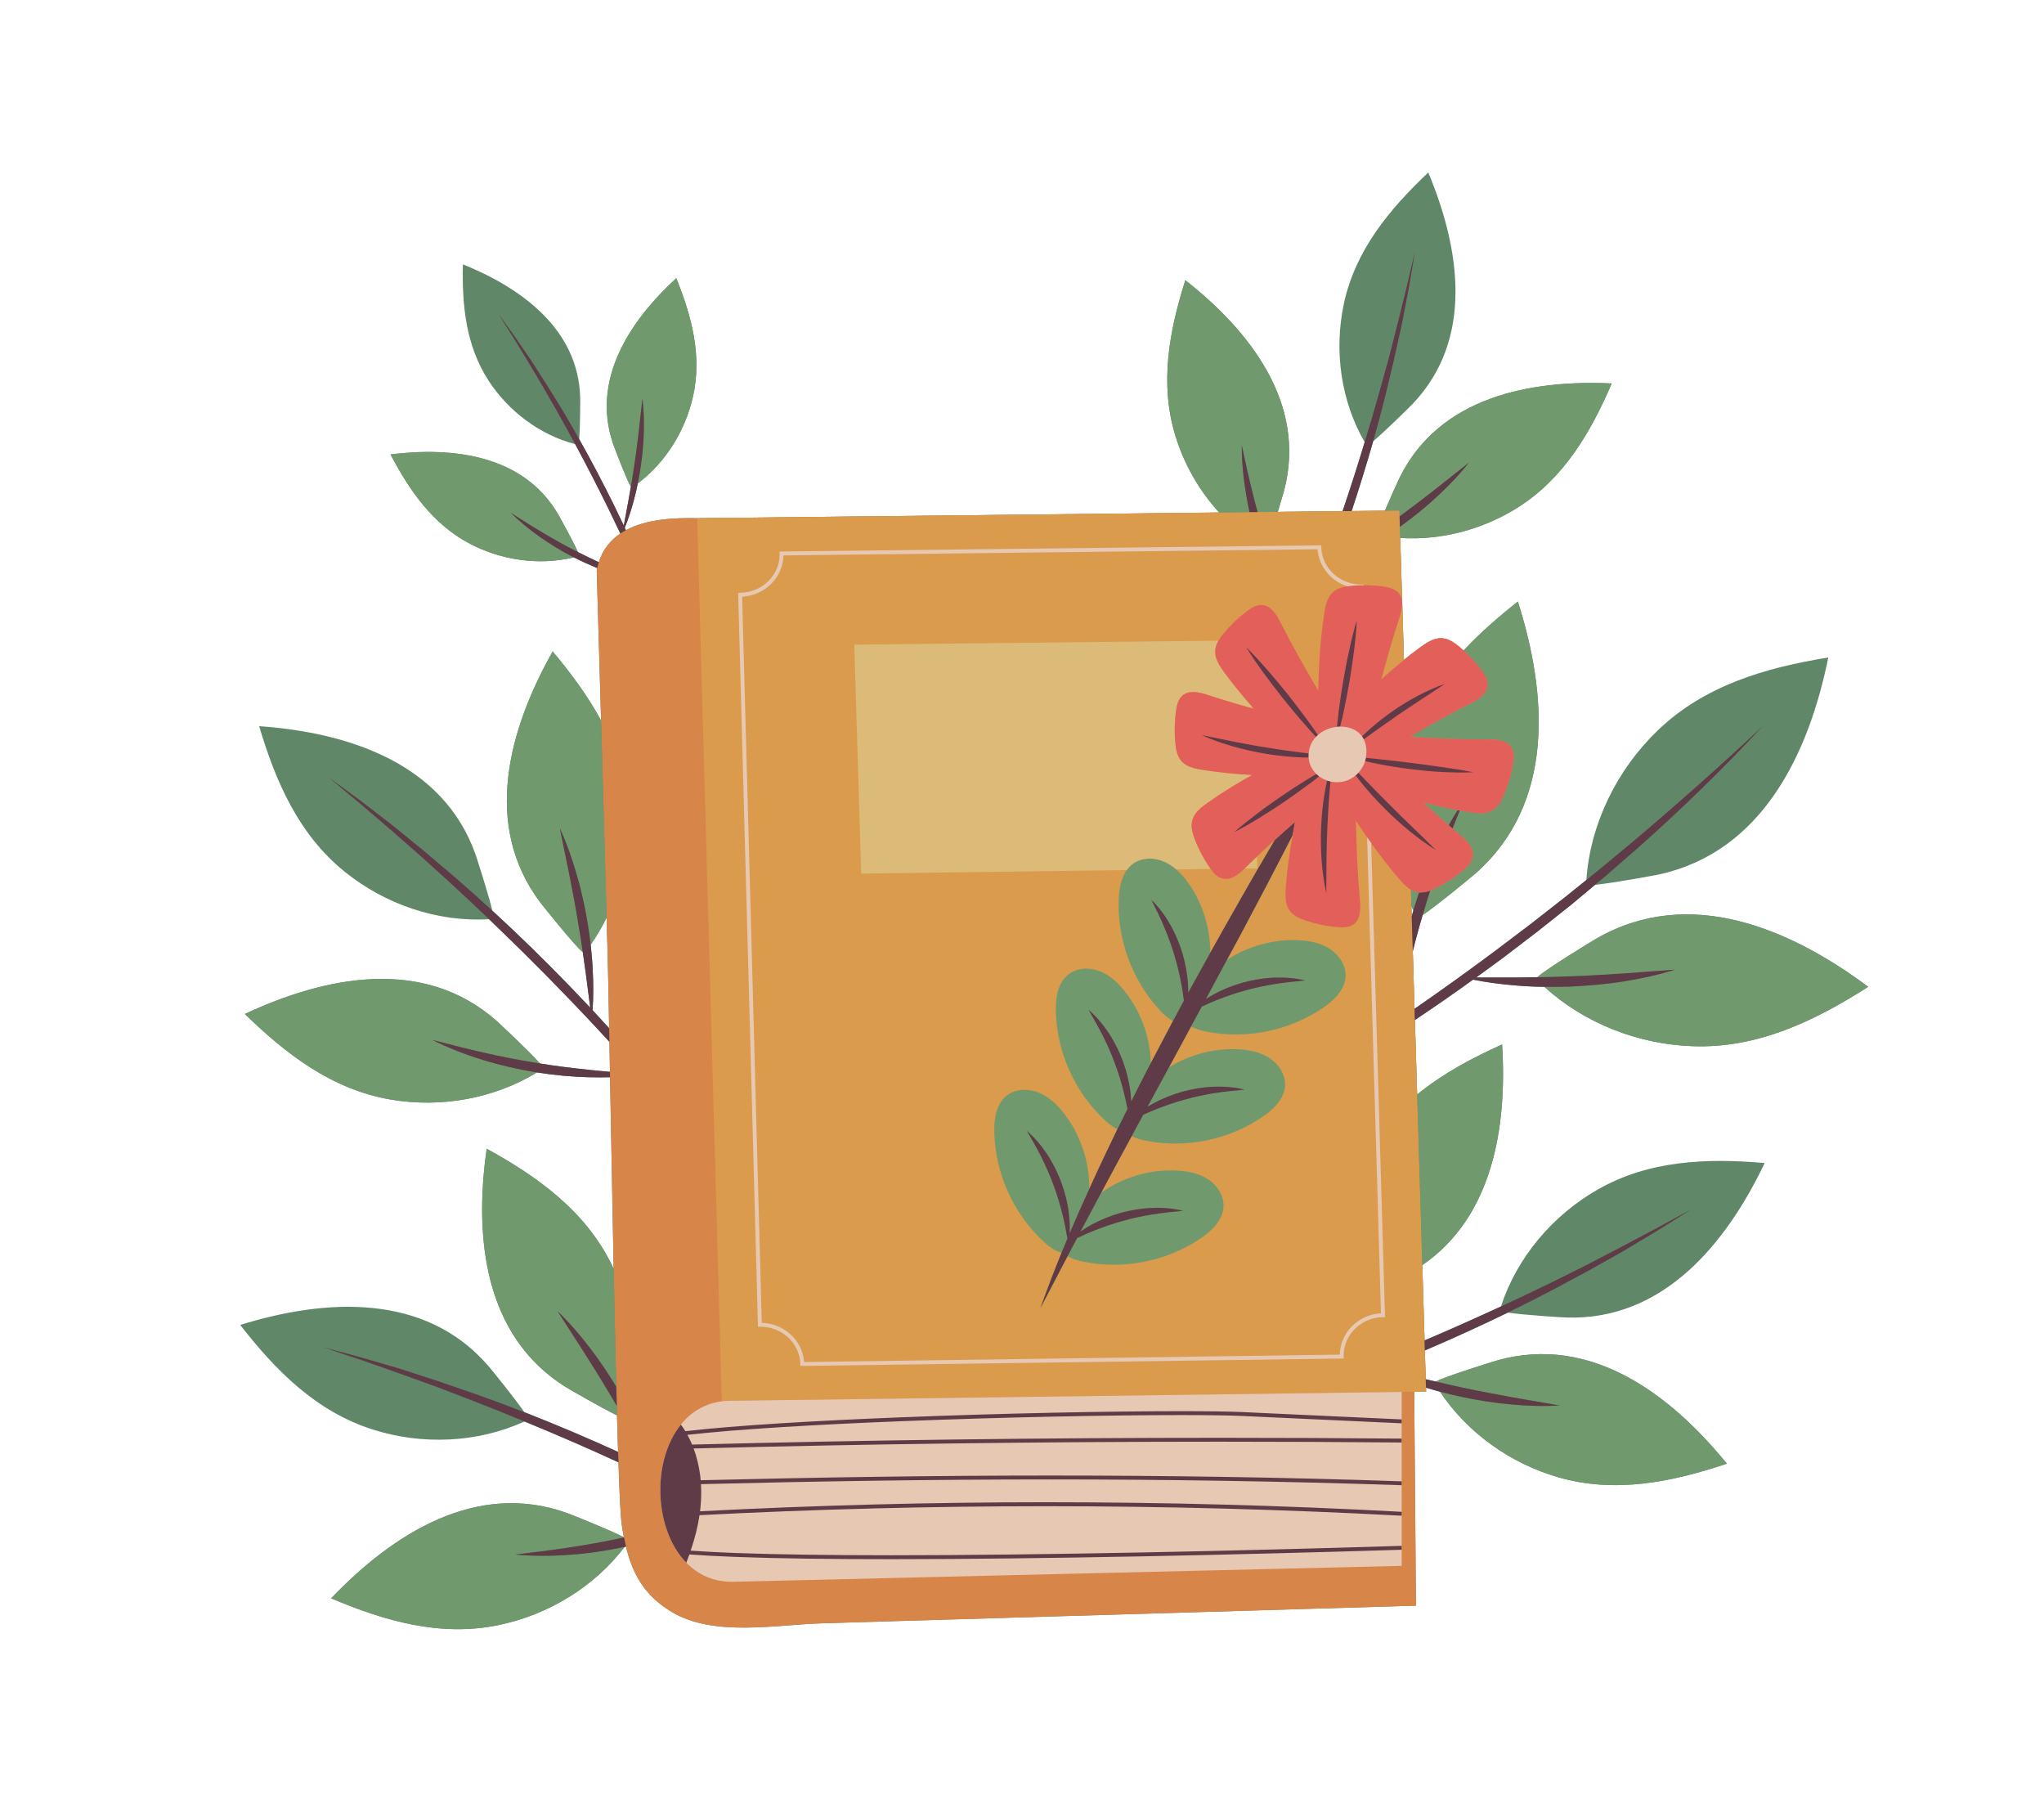 <svg version="1.2" xmlns="http://www.w3.org/2000/svg" viewBox="0 0 2259 1993" width="2259" height="1993"><style>.a{fill:#608768}.b{fill:#d8854a}.c{fill:#da9b4d}.d{fill:#709a6d}.e{fill:#e6c8b3}.f{fill:#5f3a47}.g{fill:#dcba77}.h{fill:#e3605a}</style><path class="a" d="m1731 1455.8c107.5 3.6 177.1-82.3 219.3-170.7-63.8-5.5-127.8-3.2-184.7 29.4-49.5 28.3-89 74.7-106.8 129.1-28 12.9-56.1 25.5-84.4 37.5l-2.5-83.2c78.1-53.4 93.9-153.4 88.2-243.8-33.6 15.1-66 32.5-93.9 55.3l-2.5-82.3q32.5-21.7 64.3-44.6c15.6 3.1 31.4 5.1 47.2 6.4 10.5 0.9 21.1 1.4 31.6 1.5 44.5 40.5 103.9 63.5 163.9 65.6 71.7 2.6 134.8-27.8 194-65.6-86-64.2-197.2-112-299.5-53.8-5.1 2.9-57.3 34.7-66.2 43.2q-11.7 0.2-23.4 0.3h-44.2q14.9-10.8 29.7-21.7l38.2-29.2 37.7-29.9 25.8-21.6c20.4-2 65.5-10.4 70.4-11.4 115-24.9 166.1-134.6 187.4-239.8-69.3 11.3-136.6 30.7-188.4 80.5-45 43.2-74.6 102.9-79 165.4l-23 18.5-37.7 29.5-38.2 28.9c-29.9 22.4-60.3 44.2-91 65.4l-1.9-63.6 3.2-12.5 4.2-15.5 3.5-12c15.6-10.4 54.2-42.3 58.2-45.8 88.4-77.7 79.6-198.4 47-300.6-21.3 16.8-41.8 34.6-60 54.1q-2.3-2.1-4.7-4.1c-5.6-4.6-12-9-19.3-9.4-8.7-0.5-16.7 4.8-23.7 10q-9.3 6.7-18.2 13.9l-4.1-134.8c45.2 2.9 91.1-9.3 129.4-33.3 51.3-32.2 81-83.2 104.3-137.4-90.3-4.2-190.4 15-234.3 104-1.3 2.6-9.5 20.5-16.3 36.6l-36.8 0.4c8.5-25.6 16.4-51.3 23.8-77.1 13.3-11.2 40.6-38.1 43.5-41.2 68.5-71.7 52.3-172.4 17.4-255.8-42.9 40.6-80.7 86-93.3 145.1-11 51.5-3.4 107.2 23 152.9-7.7 25.5-15.8 50.9-24.4 76.2l-71.6 0.8c3.6-11.8 6.5-22 7.1-24.1 24.9-96-38.2-176-109.3-231.9-17.8 56.3-28.7 114.3-10.9 172.2 9.6 31.2 26.2 60.4 48.3 84.5l-576.9 6.3c-24.7-0.6-55.6 0.8-78.8 13.2q-0.6-1.3-1.2-2.6c3.8-9.5 7-19.3 9.7-29.2q2.7-9.8 4.7-19.8c30.9-23.4 52.5-58.4 61-96.1 10.2-45.2-1.6-88.8-18.5-130.7-50.9 46.8-94.4 111.6-69.7 183.4 1.3 3.5 15.2 40.4 19.5 47q-1.2 7.5-2.6 14.9l-5.2 28q-5.1-10.7-10.3-21.4c-12.3-25-25.3-49.8-39-74.1 1.1-13.3 1.2-42.7 1.1-45.9-2-75.9-65.5-121.3-129.6-147.2-1.1 45.2 3.2 90.1 28.6 128.9 22 33.6 56.4 59.5 95.5 69.8 12.7 23.6 25.1 47.5 36.9 71.7q6.6 13.5 13 27c-10.8 7.3-19.3 17.5-23.8 31.7-7.8-3.6-15.5-7.3-23.1-11.2-4.8-11.1-20.5-39.4-22.2-42.3-38.7-65.3-116.3-74.1-184.9-65.6 21 40 46.7 77.2 87.7 98.7 34.9 18.3 76.5 24.3 114.9 15.1 8.5 4.3 17.1 8.2 25.8 11.8q-0.3 1.4-0.5 2.9c0.4 16.5 3 105.7 4.8 165.6-14.6-27.1-33.3-52.3-53.5-76.4-48.1 85.4-78.3 191.7-13.6 277.5 3.3 4.3 38.1 47.8 46.9 54.9q1.6 10.6 3 21.2l5.2 40q-11.5-12.2-23.2-24.3c-27.5-28.4-55.9-56.1-85-82.9-4.3-18.3-17.1-57.9-18.6-62.2-36-101.3-141.4-134.7-239.1-141.6 18.3 61.4 43.8 120.1 94.9 161.1 44.5 35.8 102.1 55.6 159.2 52.2 27.6 26.4 54.7 53.2 81.2 80.6 17.5 18 34.8 36.3 51.8 54.9 0.2 10.5 0.4 21.6 0.6 33.1q-11.1-0.9-22.2-2.1c-18.4-1.9-36.8-4.1-55.1-7.1-11.3-12.9-44.8-44.2-48.4-47.4-80.7-71-189-48.8-277.8-7.3 45.9 44.7 96.7 83.6 161.4 94.6 55 9.3 113.6-0.8 161.4-30 19.2 3 38.6 4.9 58 5.3q11.4 0.3 22.8 0c1.2 63.2 2.6 138.8 4 211.7q-1.4-2.9-2.8-5.9c-29.4-58.6-81.3-95.9-137.5-126.8-13.9 97-3.5 207.1 88 263.7 3.8 2.3 38.7 22.6 56 30.9 0.4 14.4 0.8 27.9 1.2 40.4-34.1-15.5-68.6-30.2-103.5-43.8-10.7-15.5-36.9-47.8-39.9-51.2-70.3-81.4-180.6-74.3-274.2-45.3 39.3 50.6 84.3 96 146.9 115.7 54.4 17.2 115.2 14.7 167.3-9 34.9 14.3 69.5 29.3 103.8 45.1 1.2 35.5 2.4 60.2 3.5 68.1q1.1 7.5 2.5 14.7c-15.5-8-57.4-24.8-61.9-26.4-101-36.9-193.9 23-261.6 93.9 59 25 120.5 42.8 184.7 29.6 54.7-11.2 105.7-41.9 139.6-86.4q0.7-0.2 1.5-0.4c7.3 30.4 20.8 54.7 51.2 72.6 46.5 27.3 114.1 13.8 165.3 12.2 85.8-2.5 653.9-19.5 656.6-19.5l-1.9-236.4 13.1-0.1-0.1-4.4q7.7 2.4 15.5 4.5c30.4 45.7 78 79.3 130.6 94.5 63 18.2 125.7 5.3 186.4-15-61.8-76-149.8-143.1-253.4-114.2-5.1 1.4-58.4 18-68.2 23.5q-5.6-1.3-11.2-2.6l-1-31.8c30.9-13.2 61.4-27.1 91.6-41.8 18.6 2.7 60.2 5.3 64.7 5.4zm-1076.1-339.6c1-14.5 1-29 0.2-43.5-0.4-9.6-1.2-19.2-2.3-28.8 6.7-9.5 12.5-19.6 17.6-30q0.5 18 1 36c0.5 15.8 1.1 46.5 1.8 86.2q-9.1-10-18.3-19.9zm905.3-103.6l-0.4-11.5q1.1 2.5 2.2 5z"/><path class="b" d="m1670.5 826c-5.2-8.3-16.7-9.1-26.4-9.1-28.8 0.2-57.3-1-85.8-2.8 21.7-12.8 43.7-25.1 66.4-36.5 8.7-4.4 18.5-10.4 19.3-20.1 0.6-6.4-3.1-12.3-7-17.5-5.8-7.6-12.4-14.8-19.5-21.2q-2.3-2.1-4.7-4.1c-5.6-4.6-12-9-19.3-9.4-8.7-0.5-16.7 4.8-23.7 9.9q-9.3 6.8-18.2 14l-4.1-134.8-0.4-12.3-0.3-11.5-0.2-6.5-16 0.2-36.8 0.4-10 0.1-71.6 0.8-22.3 0.2-9 0.1-33.5 0.4-576.9 6.3c-24.7-0.6-55.6 0.8-78.8 13.2q-3.2 1.7-6.1 3.7c-10.8 7.3-19.3 17.5-23.8 31.7q-1 3.1-1.8 6.5-0.3 1.4-0.5 2.9c0.4 16.5 3 105.7 4.8 165.6 0.3 12.4 0.6 23.5 0.9 32.5q2.6 92.6 5.2 185.2 0.5 18 1 36c0.5 15.8 1.1 46.5 1.8 86.2q0.2 7.3 0.3 15.1c0.2 10.5 0.4 21.6 0.6 33.1q0.1 2.9 0.1 6c1.2 63.2 2.6 138.8 4 211.7 1 45.8 1.9 90.4 2.9 130.3q0.3 10.9 0.6 21.2 0.1 5.3 0.2 10.4c0.4 14.4 0.8 27.9 1.2 40.4q0.2 5.9 0.4 11.5c1.2 35.5 2.4 60.2 3.5 68.1q1.1 7.5 2.5 14.7 0 0.1 0.1 0.2 1 5.2 2.2 10.1c7.3 30.4 20.8 54.7 51.2 72.6 46.5 27.3 114.1 13.8 165.3 12.2 85.8-2.5 653.9-19.5 656.6-19.5l-1.9-236.4 13.1-0.1-0.1-4.4-0.3-9.3-1-31.8-0.3-11.1-2.5-83.2-5.7-188.5-2.5-82.3-0.4-12.4-1.9-63.6-1.2-38.5-0.4-11.5-0.5-18c2.3 1.3 4.8 2.3 7.5 2.7q0.8 0.2 1.6 0.3c4.1 0.3 8.2-0.6 12.2-2 2.4-0.9 4.8-2 7.1-3.1 10.4-5.3 20.3-11.7 29.3-19.2 4.9-4.1 9.9-9.1 10.8-15.4 1.4-9.7-6.9-17.7-14.4-24q-4-3.4-8.1-6.8-2.1-1.8-4.2-3.7c-9.6-8.3-19-16.7-28.3-25.3 12.6 3.3 25.3 6.2 38.2 8.6q1.1 0.2 2.2 0.4 5.2 1 10.4 1.8c8.7 1.4 18.2 2.5 25.7-1.9 6.3-3.7 10-10.6 12.8-17.2 4.6-10.8 8-22.1 10.1-33.6 1.1-6.3 1.7-13.3-1.7-18.7z"/><path class="c" d="m1670.5 826c-5.2-8.3-16.7-9.1-26.4-9.1-28.8 0.2-57.3-1-85.8-2.8 21.7-12.8 43.7-25.1 66.4-36.5 8.7-4.4 18.5-10.4 19.3-20.1 0.6-6.4-3.1-12.3-7-17.5-5.8-7.6-12.4-14.8-19.5-21.2q-2.3-2.1-4.7-4.1c-5.6-4.6-12-9-19.3-9.4-8.7-0.5-16.7 4.8-23.7 9.9q-9.3 6.8-18.2 14l-4.1-134.8-0.4-12.3-0.3-11.5-0.2-6.5-16 0.2-36.8 0.4-10 0.1-71.6 0.8-22.3 0.2-9 0.1-33.5 0.4-576.9 6.3 27.2 975.3 8.9-0.1 742.5-9.8 13.9-0.2 13.1-0.1-0.1-4.4-0.3-9.3-1-31.8-0.3-11.1-2.5-83.2-5.7-188.5-2.5-82.3-0.4-12.4-1.9-63.6-1.2-38.5-0.4-11.5-0.5-18c2.3 1.3 4.8 2.3 7.5 2.7q0.8 0.2 1.6 0.3c4.1 0.3 8.2-0.6 12.2-2 2.4-0.9 4.8-2 7.1-3.1 10.4-5.3 20.3-11.7 29.3-19.2 4.9-4.1 9.9-9.1 10.8-15.4 1.4-9.7-6.9-17.7-14.4-24q-4-3.4-8.1-6.8-2.1-1.8-4.2-3.7c-9.6-8.3-19-16.7-28.3-25.3 12.6 3.3 25.3 6.2 38.2 8.6q1.1 0.2 2.2 0.4 5.2 1 10.4 1.8c8.7 1.4 18.2 2.5 25.7-1.9 6.3-3.7 10-10.6 12.8-17.2 4.6-10.8 8-22.1 10.1-33.6 1.1-6.3 1.7-13.3-1.7-18.7z"/><path class="d" d="m1470.1 1048.7c-10.2-6.8-22.6-9.2-34.8-9.8-27.8-1.4-56 6.5-79.3 21.7l13.5-24.9c14.4-27.5 29.2-54.7 43.3-82.3q7.9-15.3 15.8-30.6 1.3-7.3 2.7-14.7-11.2 9.8-22.2 19.8-5.2 8.8-10.4 17.7c-15.8 26.7-30.9 53.8-46.3 80.7q-7.5 13.2-14.8 26.4c0-26.9-8.2-53.8-23.5-75.9-4.1-5.9-8.7-11.4-14.1-16.1-3.8-3.3-8-6.2-12.7-8.3-11.1-5.1-24.9-5.3-34.9 1.8-2.8 2-5.2 4.5-7.2 7.2-6.2 8.9-8.3 20.9-8.8 32.1-1.8 45.2 15.3 90.9 46.4 123.8 3.9 4.1 8.5 8.2 13.5 11q-12.3 23.1-24.4 46.3c-0.8-28.5-10.9-56.7-28.6-79-7.6-9.6-16.8-18.3-28.2-22.6-11.4-4.4-25.2-3.7-34.7 4-11.4 9.2-13.8 25.6-13.5 40.2 1 45.3 21 89.8 54.2 120.6 4.1 3.8 8.8 7.5 13.8 10q-6.3 12.9-12.4 25.8-9.5 19.9-18.6 40c0.3-30.2-9.9-60.4-28.6-84.1-7.6-9.5-16.9-18.2-28.2-22.6-11.4-4.3-25.3-3.7-34.8 4-11.4 9.2-13.8 25.6-13.4 40.2 1 45.3 21 89.8 54.2 120.6 5.7 5.4 12.7 10.5 20.1 12.6-8.2 20.1-16 40.5-23.3 61q15-28.7 30-57.3c5.4 3.1 11.8 5 17.8 6.2 44.4 9 92.2-0.6 129.6-26.1 12.1-8.3 24-19.8 24.9-34.4 0.7-12.2-6.8-23.8-17-30.6-10.2-6.7-22.6-9.1-34.8-9.7-29.5-1.5-59.3 7.4-83.3 24.4q9.8-18.4 19.8-36.9l13.8-25.4c4.7 2.2 10 3.8 15.1 4.8 44.3 9 92.1-0.7 129.5-26.2 12.1-8.2 24-19.7 24.9-34.3 0.7-12.2-6.8-23.9-17-30.6-10.1-6.7-22.6-9.2-34.8-9.8-26.7-1.3-53.8 5.9-76.5 20l24.4-45.1c5 2.6 10.8 4.3 16.3 5.5 44.4 9 92.2-0.7 129.6-26.2 12.1-8.3 24-19.7 24.9-34.4 0.7-12.2-6.8-23.8-17-30.5z"/><path class="e" d="m806.6 1547.8q-0.3 0-0.3 0c-23.3 0.4-41.2 10.6-53.8 26.3-32.4 40.1-30 115.8 6 152.6 13 13.4 30.5 21.6 52.4 21.1l738.2-17.6v-192.2z"/><path class="d" d="m1748.7 1078.3l14.6-0.8 14.6-0.8q7.3-0.6 14.6-0.9l58.8-4.4c-18.9 6-38.3 10.1-57.8 13.2-9.7 1.6-19.6 2.6-29.4 3.6-9.9 0.9-19.7 1.5-29.6 2q-13.9 0.4-27.7 0.2c44.5 40.5 103.9 63.5 163.9 65.6 71.7 2.6 134.8-27.8 194-65.6-86-64.2-197.2-112-299.5-53.8-5.1 2.9-57.3 34.7-66.2 43.2 11.7-0.2 23.4-0.4 35.1-1z"/><path class="d" d="m1572.8 886.6c9.3 8.6 18.7 17 28.3 25.3q4.7-8.5 9.9-16.7c-12.9-2.4-25.6-5.3-38.2-8.6z"/><path class="d" d="m1637 740c3.9 5.2 7.6 11.1 7 17.5-0.8 9.7-10.6 15.7-19.3 20.1-22.7 11.4-44.7 23.7-66.4 36.5 28.5 1.8 57 3 85.8 2.8 9.7 0 21.2 0.8 26.4 9.1 3.4 5.4 2.8 12.4 1.7 18.7-2.1 11.5-5.5 22.8-10.1 33.6-2.8 6.6-6.5 13.5-12.8 17.2-7.5 4.4-17 3.3-25.7 1.9q-5.2-0.8-10.4-1.8-3.9 10-7.9 20 4.1 3.4 8.1 6.8c7.5 6.3 15.8 14.3 14.4 24-0.9 6.3-5.9 11.3-10.8 15.4-9 7.5-18.9 13.9-29.3 19.2-2.3 1.1-4.7 2.2-7.1 3.1q-3.8 11.7-7.2 23.5l-1.1 3.5c15.6-10.4 54.2-42.3 58.2-45.8 88.4-77.7 79.6-198.4 47-300.6-21.3 16.8-41.7 34.6-60 54.1 7.1 6.4 13.7 13.6 19.5 21.2z"/><path class="d" d="m1562.5 1004.3q2.8-9.2 5.9-18.2-0.8-0.1-1.6-0.3c-2.7-0.4-5.2-1.4-7.5-2.7l0.5 18q1.1 2.5 2.2 5z"/><path class="f" d="m1628 1082.5c15.6 3.1 31.4 5.1 47.2 6.4 10.5 0.9 21.1 1.4 31.6 1.5q13.8 0.2 27.7-0.2c9.9-0.5 19.7-1.1 29.6-2 9.8-1 19.7-2 29.4-3.6 19.5-3.1 38.9-7.2 57.8-13.2l-58.8 4.4q-7.3 0.3-14.6 0.9l-14.6 0.8-14.6 0.8-14.6 0.5c-11.7 0.6-23.4 0.8-35.1 1q-11.7 0.2-23.4 0.3h-44.2q14.9-10.8 29.7-21.7l38.2-29.2 37.7-29.9 25.8-21.6 11.1-9.2 36.3-31.6c48-42.5 93.9-87.3 137.5-134.1q-70.1 65.6-143.3 127.4l-36.9 30.6-14.3 11.6-23 18.5-37.7 29.5-38.2 28.9c-29.9 22.4-60.3 44.2-91 65.4l0.4 12.4q32.5-21.7 64.3-44.6z"/><path class="f" d="m1580.6 984.1c-4 1.4-8.1 2.3-12.2 2q-3.1 9-5.9 18.2l-0.5 1.8-1.8 6.5 1.2 38.5 3.2-12.5 4.2-15.5 3.5-12 1.1-3.5q3.4-11.8 7.2-23.5z"/><path class="f" d="m1611 895.2q-5.2 8.2-9.9 16.7 2.1 1.9 4.2 3.7 4-10 7.9-20-1.1-0.2-2.2-0.4z"/><path class="d" d="m629.5 968l-10.8-52.7c7.6 16.4 13.6 33.4 18.6 50.8 5.1 17.3 9 35 12 52.8q2.1 12.4 3.5 25c6.7-9.5 12.5-19.6 17.6-30q-2.6-92.6-5.2-185.2c-0.3-9-0.6-20.1-0.9-32.5-14.6-27.1-33.3-52.3-53.5-76.4-48.1 85.4-78.3 191.7-13.6 277.5 3.3 4.3 38.1 47.8 46.9 54.9-1.5-10.6-3.2-21.1-5-31.6-2.8-17.6-6.2-35.1-9.6-52.6z"/><path class="d" d="m533.3 1171.1c-19.1-5.9-37.8-13.1-55.6-22.1 19.3 5 38.5 10 57.7 14.3 19.3 4.3 38.6 8.2 58 11.2q1.7 0.3 3.4 0.6c-11.3-12.9-44.8-44.2-48.4-47.4-80.7-71-189-48.8-277.8-7.3 45.9 44.7 96.7 83.6 161.4 94.6 55 9.3 113.6-0.8 161.4-30q-0.8-0.1-1.7-0.2c-19.7-3.4-39.3-7.8-58.4-13.7z"/><path class="f" d="m654.9 1116.2c1-14.5 1-29 0.2-43.5-0.4-9.6-1.2-19.2-2.3-28.8q-1.4-12.6-3.5-25c-3-17.8-6.9-35.5-12-52.8-5-17.4-11-34.4-18.6-50.8l10.8 52.7c3.4 17.5 6.8 35 9.6 52.6 1.8 10.5 3.5 21 5 31.6q1.6 10.6 3 21.2l5.2 40q-11.5-12.2-23.2-24.3c-27.5-28.4-55.8-56.1-85-82.9q-20.9-19.2-42.5-37.9l-33.5-28.4-34-27.7-34.8-26.8q-17.6-13.1-35.3-25.9 16.7 14.2 33.6 28.1l33.3 28.5 32.9 28.8 32.5 29.4q22.3 20.5 44.2 41.4c27.6 26.4 54.7 53.2 81.2 80.6 17.5 18 34.8 36.3 51.8 54.9q-0.1-7.8-0.3-15.1-9.1-10-18.3-19.9z"/><path class="f" d="m651.9 1182.2c-18.4-1.9-36.8-4.1-55.1-7.1q-1.7-0.3-3.4-0.6c-19.4-3-38.7-6.9-58-11.2-19.2-4.3-38.4-9.3-57.7-14.3 17.8 9 36.5 16.2 55.6 22.1 19.1 5.9 38.7 10.3 58.4 13.7q0.9 0.1 1.7 0.2c19.2 3 38.6 4.9 58 5.3q11.4 0.3 22.8 0 0-3.1-0.1-6-11.1-0.9-22.2-2.1z"/><path class="d" d="m673.3 1539.4c-9-15.3-18.5-30.4-28-45.5l-29.2-45.2c13 12.5 24.8 26.2 35.8 40.6 10.6 13.7 20.2 28.2 29.2 43-1-39.9-1.9-84.5-2.9-130.3q-1.4-2.9-2.8-5.9c-29.4-58.6-81.3-95.9-137.5-126.8-13.9 97-3.5 207.1 88 263.7 3.8 2.3 38.7 22.6 56 30.9q-0.1-5.1-0.2-10.4-4.2-7.1-8.4-14.1z"/><path class="d" d="m629.3 1718c-19.9 1.5-40 1.6-59.9-0.3 19.9-2.4 39.5-4.7 59-7.7 19.5-3 38.9-6.3 58.1-10.5q1.5-0.3 3.1-0.7-0.1-0.1-0.1-0.2c-15.5-8-57.4-24.8-61.9-26.4-101-36.9-193.9 23-261.6 93.9 59 25 120.5 42.8 184.7 29.6 54.7-11.2 105.7-41.9 139.6-86.4q-0.8 0.1-1.6 0.3c-19.6 4.1-39.5 7.1-59.4 8.4z"/><path class="f" d="m579.6 1560.5q-26.5-10.4-53.4-19.9l-41.5-14.3-41.7-13.6-42.2-12.3q-21.1-5.9-42.3-11.4 20.7 7.2 41.5 14l41.4 14.6 41.1 14.8 40.9 15.7q28.3 11 56.3 22.6c34.9 14.3 69.5 29.3 103.8 45.1q-0.2-5.6-0.4-11.5c-34.1-15.5-68.6-30.2-103.5-43.8z"/><path class="f" d="m616.1 1448.7l29.1 45.2c9.6 15.1 19.1 30.2 28.1 45.5q4.2 7 8.4 14.1-0.3-10.3-0.6-21.2c-9-14.8-18.6-29.3-29.2-43-11-14.4-22.8-28.1-35.8-40.6z"/><path class="f" d="m689.6 1698.8q-1.6 0.4-3.1 0.7c-19.2 4.2-38.6 7.5-58.1 10.5-19.5 3-39.1 5.3-59 7.7 19.9 1.9 40 1.8 59.9 0.3 19.9-1.3 39.8-4.3 59.4-8.4q0.8-0.2 1.6-0.3 0.7-0.2 1.5-0.4-1.2-4.9-2.2-10.1z"/><path class="d" d="m705.8 478.1l4.2-37.7c1.6 12.6 1.9 25.4 1.5 38.1-0.4 12.8-1.6 25.5-3.5 38.1q-1.3 8.8-3.1 17.6c30.9-23.4 52.5-58.4 61-96.1 10.2-45.2-1.6-88.8-18.5-130.7-50.9 46.8-94.4 111.6-69.7 183.4 1.3 3.5 15.2 40.4 19.5 47 1.3-7.4 2.5-14.8 3.6-22.3 1.9-12.4 3.5-24.9 5-37.4z"/><path class="d" d="m596.9 593.5c-11.5-8.1-22.5-17-32.5-27 11.9 7.6 23.6 15.1 35.6 22.2 12 7.1 24.1 13.9 36.5 20.2q1.1 0.5 2.2 1.1c-4.8-11.1-20.5-39.4-22.2-42.3-38.7-65.3-116.3-74.1-184.9-65.6 21 40 46.7 77.2 87.7 98.7 34.9 18.3 76.5 24.3 114.9 15.1q-0.5-0.2-1.1-0.5c-12.5-6.5-24.6-13.8-36.2-21.9z"/><path class="f" d="m691.7 585.8q-0.6-1.3-1.2-2.6c3.8-9.5 7-19.3 9.7-29.2q2.7-9.8 4.7-19.8 1.8-8.8 3.1-17.6c1.9-12.6 3.1-25.3 3.5-38.1 0.4-12.7 0.1-25.5-1.5-38.1l-4.2 37.7c-1.5 12.5-3.1 25-5 37.4-1.1 7.5-2.3 14.9-3.6 22.3q-1.2 7.5-2.6 14.9l-5.2 28q-5.1-10.7-10.3-21.4c-12.3-25-25.3-49.8-39-74.1q-9.8-17.6-20.2-34.8l-16.3-26.3-16.8-26.1-17.5-25.6q-9-12.6-18.1-25.1 8.1 13.2 16.5 26.2l16.1 26.4 15.8 26.6 15.4 26.8q10.5 18.6 20.7 37.5c12.7 23.6 25.1 47.5 36.9 71.7q6.6 13.5 13 27 2.9-2 6.1-3.7z"/><path class="f" d="m638.7 610q-1.1-0.6-2.2-1.1c-12.4-6.3-24.5-13.1-36.5-20.2-12-7.1-23.7-14.6-35.6-22.2 10 10 21 18.9 32.5 27 11.6 8.1 23.7 15.4 36.2 21.9q0.6 0.3 1.1 0.5c8.5 4.3 17.1 8.2 25.8 11.8q0.8-3.4 1.8-6.5c-7.8-3.6-15.5-7.3-23.1-11.2z"/><path class="d" d="m1670.7 1543.8l53 9.2c-18 1.1-36.1 0.5-54.1-1.2-18-1.6-35.8-4.4-53.5-8.1q-12.4-2.7-24.6-5.9c30.4 45.7 78 79.3 130.6 94.5 63 18.2 125.7 5.3 186.4-15-61.8-76-149.8-143.1-253.4-114.2-5.1 1.4-58.4 18-68.2 23.5 10.4 2.5 20.9 4.8 31.3 7 17.4 3.7 34.9 7 52.5 10.2z"/><path class="d" d="m1660.1 1154.1c-33.6 15.1-66 32.5-93.9 55.3l5.7 188.5c78.1-53.4 93.9-153.4 88.2-243.8z"/><path class="f" d="m1666.3 1450.4q25.6-12.5 50.8-25.7l38.7-20.8 38.3-21.5 37.6-22.6q18.7-11.5 37.1-23.4-19.3 10.4-38.5 21l-38.7 20.5-38.8 20.2-39.2 19.5q-27.3 13.2-54.8 26c-28 12.9-56.1 25.5-84.4 37.5l0.3 11.1c30.9-13.2 61.4-27.1 91.6-41.8z"/><path class="f" d="m1576 1533.3q7.7 2.4 15.5 4.5 12.2 3.2 24.6 5.9c17.7 3.7 35.5 6.5 53.5 8.1 18 1.7 36.1 2.3 54.1 1.2l-53-9.2c-17.6-3.2-35.1-6.5-52.5-10.2-10.4-2.2-20.9-4.5-31.3-7q-5.6-1.3-11.2-2.6z"/><path class="d" d="m1546.8 570.6c12.7-9.3 25.2-18.9 37.7-28.6l38.9-30.8c-10.3 13.1-21.9 25.2-34.1 36.5-12.1 11.4-25.1 21.9-38.5 31.8q-1.8 1.3-3.7 2.6l0.4 12.3c45.2 2.9 91.1-9.3 129.4-33.3 51.3-32.2 81-83.2 104.4-137.4-90.4-4.2-190.5 15-234.4 104-1.3 2.6-9.5 20.5-16.3 36.6l16-0.2z"/><path class="d" d="m1377.3 547.1c-3.1-18.2-5-36.6-4.9-55 3.9 18 7.7 35.8 12.2 53.5q2.5 10.1 5.3 20.2l22.3-0.2c3.6-11.8 6.5-22 7.1-24.1 24.9-96-38.2-176-109.3-231.9-17.8 56.3-28.7 114.3-10.9 172.2 9.6 31.2 26.2 60.4 48.3 84.5l33.5-0.4q-2-9.4-3.6-18.8z"/><path class="f" d="m1517.6 487.6q7.2-25.3 13.6-50.8l9.4-39.4 8.8-39.5 7.6-39.7q3.5-20 6.7-39.9-4.7 19.6-9.2 39.3l-9.7 39.3-10 39.1-10.8 38.9q-7.6 26.9-15.8 53.7c-7.7 25.5-15.8 50.9-24.4 76.2l10-0.1c8.5-25.6 16.4-51.3 23.8-77.1z"/><path class="f" d="m1589.3 547.7c12.2-11.3 23.8-23.4 34.1-36.5l-38.9 30.8c-12.5 9.7-25 19.3-37.7 28.6l0.3 11.5q1.9-1.3 3.7-2.6c13.4-9.9 26.4-20.4 38.5-31.8z"/><path class="f" d="m1372.4 492.1c-0.1 18.4 1.8 36.8 4.9 55q1.6 9.4 3.6 18.8l9-0.1q-2.8-10.1-5.3-20.2c-4.5-17.7-8.3-35.5-12.2-53.5z"/><path class="f" d="m1373.4 1560.3c-15.1-0.7-38.7-1-68.4-1-77.9 0-197.2 2.3-309.8 6.8-92.9 3.7-181.2 8.8-237.8 15.3q-2.3-3.8-4.9-7.3c-32.4 40.1-30 115.8 6 152.6q1.7-4.5 3.4-9.1c14.6 1.1 31.6 2 50.8 2.7 46.7 1.8 105.8 2.5 172.2 2.5 169.5 0 386.3-4.9 564.2-10.4v-4.3c-177.9 5.5-394.7 10.4-564.2 10.4-66.3 0-125.4-0.8-172.1-2.5-18.6-0.7-35.2-1.6-49.5-2.6 4.4-12.8 7.8-25.8 9.8-39.2 127.5-6.6 255.2-9.9 382.9-9.9 131.1 0 262.2 3.5 393.1 10.5v-4.3c-130.9-7.1-262-10.6-393.1-10.6-127.5 0-255 3.4-382.3 10q0.2-1.9 0.4-3.8c0.9-8.6 1.1-17.4 0.6-26.2 129.2-3.2 257.6-5.2 386.4-5.2 128.5 0 257.4 2 388 6.4v-4.3c-130.6-4.5-259.5-6.4-388-6.4-128.9 0-257.4 2-386.7 5.2q-0.3-3.2-0.7-6.4c-1.4-9.8-3.7-19.5-7.1-28.7 193.9-5 387.9-7.5 581.9-7.5q100.3 0 200.6 0.9v-4.3q-100.3-0.9-200.6-0.9c-194.6 0-389.1 2.5-583.6 7.5q-2.3-5.5-5.2-10.8c56.5-6.3 143.8-11.4 235.7-15 112.5-4.5 231.8-6.8 309.6-6.8 29.6 0 53.2 0.3 68.2 1q88 4.1 175.9 8.1v-4.3q-87.8-4-175.7-8.1z"/><path class="g" d="m1389.2 946.4q-6.5 6.2-12.8 12.4-0.4 0.5-0.9 0.9l14.1-0.2z"/><path class="g" d="m951.8 965.3l293.4-3.9c2-2.7 4.4-5.2 7.2-7.2 10-7.1 23.8-6.9 34.9-1.8 4.7 2.1 8.9 5 12.7 8.3l38-0.5q-0.6-0.8-1.1-1.6c-6.6-9.6-12.1-20-16.3-30.9-2.6-6.8-4.8-14.3-2.9-21.3 2.3-8.5 9.8-14.3 17-19.4 15.9-11.3 32.3-21.3 49.1-30.7-18.1-1-36.1-2.7-54.1-5.5-8.7-1.3-18-3.2-23.9-9.7-4.8-5.5-6.2-13.1-6.9-20.3-1.1-11.7-0.8-23.5 0.8-35 0.8-6.4 2.4-13.2 7.3-17.4 7.5-6.2 18.7-3.5 27.9-0.5 16.1 5.3 32.2 10.1 48.4 14.6v-2.2c-10.6-12-20.8-24.4-30.4-37.5-5.1-7.1-10.4-15-9.9-23.7 0.2-4 1.6-7.7 3.6-11.2l-402.5 4.4z"/><path class="f" d="m1352.4 1026.3q-7.5 13.2-14.8 26.4c-8.2 14.7-16.2 29.4-24.4 44.1q0.1-4.3-0.2-8.6c-0.6-11.6-2.8-23.2-6-34.4-3.4-11.1-7.8-21.9-13.6-32-5.7-10.1-12.7-19.6-21-27.6 5.2 10.3 10.2 20.4 14.5 30.8 4.3 10.3 8.2 20.8 11.3 31.5 3.2 10.6 5.7 21.5 7.7 32.5 1 5.5 1.8 11 2.5 16.6q-0.6 1-1.1 2.1-5.5 10.3-11 20.6-12.3 23.1-24.4 46.3-4.1 7.7-8.1 15.5-6.8 13.4-13.6 26.9-0.2-5.1-0.8-10.2c-1.4-11.5-4.3-22.9-8.2-33.8-4.1-11-9.2-21.5-15.6-31.2-6.4-9.7-13.9-18.7-22.7-26.2 5.8 10 11.4 19.8 16.4 29.8 5 10 9.5 20.2 13.2 30.7 4 10.4 7.1 21.1 9.8 32 1.4 5.7 2.6 11.4 3.8 17.2q-5.7 11.2-11.2 22.5-6.3 12.9-12.4 25.8-9.5 19.9-18.6 40c-7.5 16.2-14.7 32.6-21.7 49 0.4-7.3 0-14.6-0.9-21.8-1.3-11.6-4.2-22.9-8.2-33.9-4-10.9-9.2-21.5-15.6-31.2-6.4-9.7-13.8-18.6-22.6-26.1 5.8 9.9 11.4 19.7 16.4 29.7 4.9 10.1 9.4 20.3 13.2 30.7 3.9 10.5 7 21.2 9.8 32 2.1 8.7 3.8 17.5 5.4 26.5q-3.3 7.9-6.5 15.8c-8.2 20.1-16 40.5-23.3 61q15-28.7 30-57.3 5.3-10 10.6-20c6.3-3 12.6-5.8 19-8.3 10.4-4.1 20.9-7.8 31.7-10.7 10.7-3.1 21.6-5.3 32.7-7.1 11-1.8 22.2-3 33.7-4-11.2-2.8-22.9-3.7-34.5-3.2-11.6 0.4-23.1 2.4-34.4 5.4-11.2 3.2-22.1 7.5-32.3 13.1q-6.2 3.4-12.1 7.4 11.4-21.4 22.8-42.8 9.8-18.4 19.8-36.9l13.8-25.4 12.8-23.7q7-3.2 14-6c10.5-4.2 21-7.8 31.7-10.7 10.7-3.1 21.7-5.3 32.7-7.2 11.1-1.7 22.3-2.9 33.8-3.9-11.2-2.8-22.9-3.7-34.5-3.2-11.6 0.4-23.2 2.4-34.4 5.4-11.2 3.2-22.2 7.5-32.3 13.1q-3.1 1.7-6.2 3.5l23.6-43.4 24.4-45.1 9.1-16.8 2.9-5.3q8-3.7 16.1-7c10.4-4.1 20.9-7.8 31.7-10.7 10.7-3 21.6-5.3 32.7-7.1 11-1.8 22.2-2.9 33.7-4-11.2-2.8-22.8-3.6-34.4-3.2-11.7 0.5-23.2 2.4-34.5 5.5-11.2 3.2-22.1 7.4-32.3 13.1q-4.3 2.3-8.5 5l23.2-43.2 13.5-24.9c14.4-27.5 29.2-54.7 43.3-82.3q7.9-15.3 15.8-30.6 1.3-7.3 2.7-14.7-11.2 9.8-22.2 19.8-5.2 8.8-10.4 17.7c-15.8 26.7-30.9 53.8-46.3 80.7z"/><path class="h" d="m1670.5 826c-5.2-8.3-16.7-9.1-26.4-9.1-28.8 0.2-57.3-1-85.8-2.8 21.7-12.8 43.7-25.1 66.4-36.5 8.7-4.4 18.5-10.4 19.3-20.1 0.6-6.4-3.1-12.3-7-17.5-5.8-7.6-12.4-14.8-19.5-21.2q-2.3-2.1-4.7-4.1c-5.6-4.6-12-9-19.3-9.4-8.7-0.5-16.7 4.8-23.7 9.9q-9.3 6.8-18.2 14c-8.5 6.9-16.8 14-24.9 21.3 6-22.6 12.4-45 19.7-67.2 3-9.3 5.8-20.5-0.5-27.9-4.2-4.9-11-6.5-17.3-7.4-7.2-1-14.4-1.4-21.6-1.4q-6.7 0-13.4 0.7-2.3 0.2-4.5 0.5c-5.8 0.9-11.5 2.5-15.9 6.4-6.5 5.8-8.3 15.2-9.7 23.8-4.4 28.3-5.9 56.5-6.7 84.9-14.5-24.6-28.6-49.4-41.5-75-4.4-8.7-10.4-18.5-20.1-19.4-6.4-0.5-12.3 3.2-17.5 7.1-9.3 7-17.8 15.2-25.3 24.2-2.1 2.5-4.1 5.2-5.8 8.1-2 3.5-3.4 7.2-3.6 11.2-0.5 8.7 4.8 16.6 9.9 23.7 9.6 13.1 19.8 25.5 30.4 37.5q1.2 1.4 2.5 2.9-1.2-0.4-2.5-0.7c-16.2-4.5-32.3-9.3-48.4-14.6-9.2-3-20.4-5.7-27.9 0.5-4.9 4.2-6.5 11-7.3 17.4-1.6 11.5-1.9 23.3-0.8 35 0.7 7.2 2.1 14.8 6.9 20.3 5.9 6.5 15.2 8.4 23.9 9.7 18 2.8 36 4.5 54.1 5.5-16.8 9.4-33.2 19.4-49.1 30.7-7.2 5.1-14.7 10.9-17 19.4-1.9 7 0.3 14.5 2.9 21.3 4.2 10.9 9.7 21.3 16.3 30.9q0.5 0.8 1.1 1.6c3.4 4.8 7.6 9.3 13.2 10.6 9.1 2.2 17.5-4.5 24.3-11.1q0.5-0.4 0.9-0.9 6.3-6.2 12.8-12.4 9.8-9.4 19.9-18.5 11-10 22.2-19.8-1.4 7.4-2.7 14.7c-3.4 19.1-6.2 38.2-7.6 57.7-0.6 8.8-0.9 18.3 4.1 25.4 4.2 6 11.3 9.1 18.2 11.4 11.1 3.7 22.7 6.1 34.3 7.1 6.4 0.6 13.4 0.6 18.6-3.2 7.7-5.9 7.6-17.4 6.7-27.1-2.6-29.1-3.8-58-4.4-87q6.1 9.1 12.4 18.1 2.2 3.2 4.5 6.4c9.5 13.4 19.6 26.5 30.5 39.2 3.9 4.5 8.3 9.3 13.4 12.3 2.3 1.3 4.8 2.3 7.5 2.7q0.8 0.2 1.6 0.3c4.1 0.3 8.2-0.6 12.2-2 2.4-0.9 4.8-2 7.1-3.1 10.4-5.3 20.3-11.7 29.3-19.2 4.9-4.1 9.9-9.1 10.8-15.4 1.4-9.7-6.9-17.7-14.4-24q-4-3.4-8.1-6.8-2.1-1.8-4.2-3.7c-9.6-8.3-19-16.7-28.3-25.3 12.6 3.3 25.3 6.2 38.2 8.6q1.1 0.2 2.2 0.4 5.2 1 10.4 1.8c8.7 1.4 18.2 2.5 25.7-1.9 6.3-3.7 10-10.6 12.8-17.2 4.6-10.8 8-22.1 10.1-33.6 1.1-6.3 1.7-13.3-1.7-18.7z"/><path class="f" d="m1505.3 813.7q1 1.5 1.9 3.2 5.8-4.2 11.5-8.3c8.6-6.1 17.1-12.2 25.7-18.1 8.6-5.9 17.4-11.7 26.1-17.5 8.8-5.7 17.6-11.4 26.4-17.4-10.1 3.5-19.8 7.9-29.1 12.8-9.5 4.9-18.5 10.5-27.3 16.4-8.7 6.1-17.1 12.5-25.1 19.5q-5.2 4.6-10.1 9.4z"/><path class="f" d="m1484.9 786.8c2.4-11.2 4.5-22.3 6.5-33.5 1.8-11.2 3.6-22.5 5-33.8 1.4-11.3 2.6-22.6 3.1-34-3.3 10.9-6 22-8.4 33.1-2.5 11.1-4.5 22.3-6.5 33.5-1.9 11.2-3.7 22.4-5.1 33.7q-1 8.7-1.9 17.3 1.8-0.2 3.5-0.2c1.4-5.4 2.6-10.7 3.8-16.1z"/><path class="f" d="m1456.5 812.2c-3.8-5.7-7.7-11.2-11.7-16.7-6.9-9.4-14-18.6-21.2-27.8-7.3-9-14.7-18-22.4-26.8-7.6-8.7-15.5-17.4-23.8-25.6 6.1 10 12.8 19.6 19.6 29 6.9 9.4 14 18.6 21.2 27.7 7.3 9.1 14.7 18.1 22.4 26.8 4.5 5.2 9.1 10.4 13.8 15.4q1-1.1 2.1-2z"/><path class="f" d="m1446.4 832.5l-8.6-1c-12.2-1.6-24.4-3.2-36.6-5.3-12.2-1.8-24.3-4.1-36.5-6.5l-36.5-7.4c11.4 5.2 23.2 9.3 35.3 12.7 12 3.4 24.2 6 36.6 8.1 12.3 1.9 24.8 3.3 37.3 3.8q4.5 0.1 8.9 0.2-0.1-2.4 0.1-4.6z"/><path class="f" d="m1444.3 861.5c-9.4 5.8-18.6 11.8-27.7 18-9 6.2-18 12.5-26.8 19.2-8.7 6.6-17.4 13.4-25.7 20.7 9.9-5 19.4-10.5 28.8-16.3 9.3-5.7 18.5-11.8 27.6-17.9 9-6.3 18-12.6 26.8-19.2q5.4-4 10.6-8.2-1.6-1.2-3.1-2.6-5.3 3.1-10.5 6.3z"/><path class="f" d="m1463.9 876.7c-2 12.2-3.2 24.5-3.8 36.8-0.5 12.3-0.4 24.6 0.5 36.9 0.9 12.2 2.5 24.5 5.2 36.5l0.2-36.7c0.2-12.2 0.4-24.3 1-36.4 0.5-12.2 1.3-24.3 2.2-36.4l1.2-13.9q-1.9-0.5-3.8-1.1-1.5 7.1-2.7 14.3z"/><path class="f" d="m1498.2 856.8q3.6 4.7 7.4 9.4c7.7 9.4 16 18.5 24.6 27.1 8.6 8.6 17.6 16.9 27.1 24.6 9.5 7.8 19.3 15 29.7 21.4-8.6-8.6-17.4-17-26.1-25.4-8.7-8.4-17.4-16.8-25.8-25.4-8.6-8.5-17-17.2-25.5-25.9q-4.2-4.4-8.4-8.7-1.4 1.5-3 2.9z"/><path class="f" d="m1523.6 844.2c11.5 2.3 23 4.1 34.6 5.6 11.6 1.4 23.3 2.6 35 3.2 11.6 0.6 23.3 0.9 35.1 0.3-11.6-2.3-23.1-4-34.6-5.7-11.5-1.7-23.1-3.2-34.6-4.7-11.5-1.3-23.1-2.8-34.7-4q-7.4-0.8-14.9-1.5-0.3 1.9-0.8 3.6 7.4 1.8 14.9 3.2z"/><path class="e" d="m839.8 1466l0.6-0.1c23.9 0.1 43.5 18.4 44.1 41.3v2.1l600.6-8.2-0.1-2.2q0-0.6 0-1.2c0-23 19.3-42 43.5-42.3h2.2l-15.3-523.8q-2.3-3.2-4.5-6.4l15.3 525.9c-25.1 1.5-45 21.4-45.5 45.7l-592 8.2c-1.8-24-22.1-42.7-46.8-43.3l-21.7-802.4c25.2-1.4 45.1-21.2 45.7-45.6l590.2-6.8c1.5 19.3 14.9 35.1 33 40.9q2.2-0.3 4.5-0.6 6.7-0.6 13.4-0.6v-0.8l-2.1 0.1h-0.5c-23.9 0-43.5-18.3-44.1-41.2l-0.1-2.1h-2.1l-596.6 6.8v2.2l0.1 1.1c0 23-19.3 42-43.6 42.3l-2.2 0.1 21.9 810.9z"/><path class="e" d="m1481.1 802.9q-1.7 0-3.5 0.2-2.2 0.3-4.4 0.7c-6.1 1.4-12 4.2-16.7 8.4q-1.1 0.9-2.1 2c-4.5 4.7-7.5 10.9-8 18.3q-0.2 2.2-0.1 4.6 0.1 1.1 0.3 2.3c0.7 5.9 3.8 11.4 8.1 15.6q0 0.1 0.1 0.2 1.5 1.4 3.1 2.6c2.7 2 5.6 3.5 8.7 4.6q1.9 0.6 3.8 1.1c5.8 1.3 12 1 17.7-0.9 3.7-1.3 7.1-3.3 10.1-5.8q1.6-1.4 3-2.9c3.4-3.7 6-8.1 7.5-12.9q0.5-1.7 0.8-3.6 0.1-0.7 0.2-1.3c1.1-7.9 0-14.2-2.5-19.2q-0.9-1.7-1.9-3.2c-5.4-7.5-14.6-11-24.2-10.8z"/></svg>